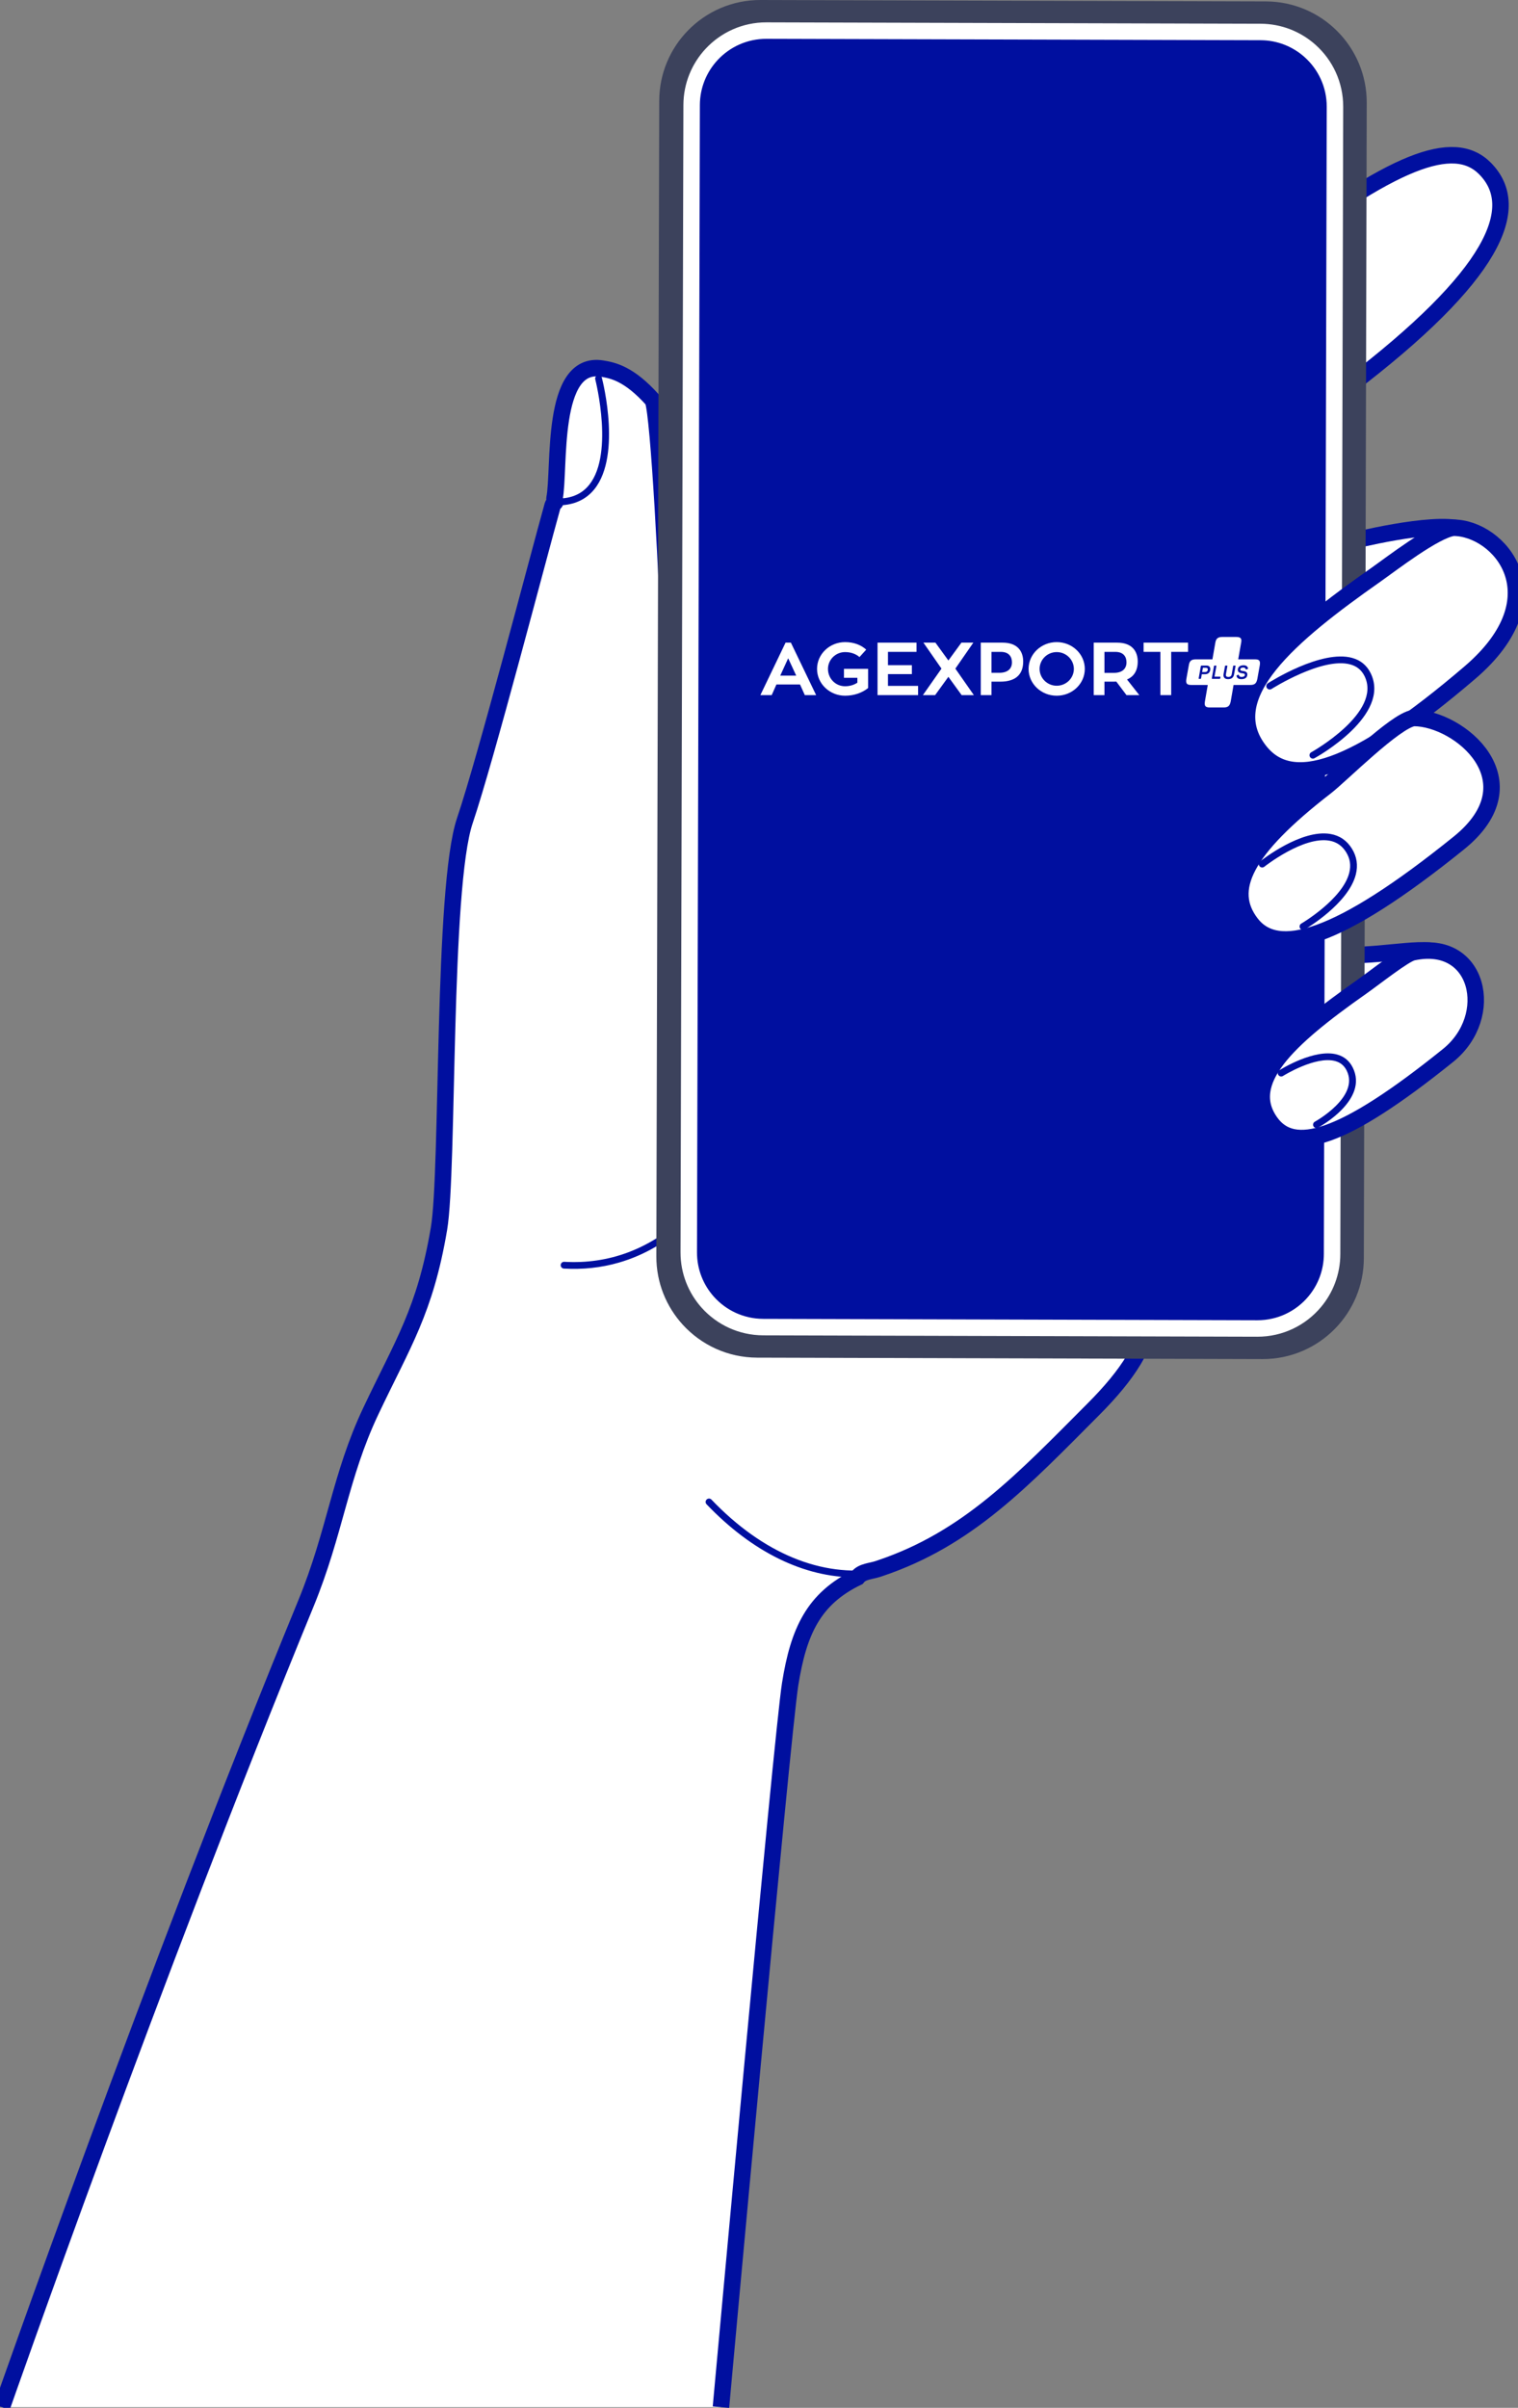 <svg width="553" height="877" viewBox="0 0 553 877" fill="none" xmlns="http://www.w3.org/2000/svg">
<rect x="0" y="0" width="553" height="877" fill="#808080" stroke="none"/>
<g clip-path="url(#clip0_10728_12766)">
<path d="M540.968 61.363C529.513 49.827 507.538 58.406 461.694 93.466C460.47 94.401 423.699 132.494 402.528 142.838L408.98 210.685C422.865 199.854 477.131 151.538 491.152 140.883C544.294 100.493 555.086 75.582 540.968 61.363Z" fill="white" stroke="#000F9F" stroke-width="6" stroke-miterlimit="10"/>
<path d="M0.7 876.752C0.7 876.752 55.391 720.354 111.406 584.125C122.141 558.026 123.821 537.78 135.098 513.935C146.712 489.377 154.856 477.455 159.919 447.531C163.506 426.324 161.064 323.38 169.357 298.863C177.007 276.253 195.868 203.65 201.353 184.007C201.511 183.442 202.204 183.225 202.343 182.752C202.422 182.485 201.937 181.891 201.996 181.567C204.112 170.929 200.277 131.158 219.313 134.251C223.187 134.885 229.128 136.02 237.718 145.639C237.787 145.718 237.866 145.867 237.936 146.094C239.952 151.986 243.064 207.003 244.559 253.012C245.4 278.705 245.724 301.602 245.073 311.557C245.073 311.557 247.407 313.643 251.529 317.36C279.699 342.726 391.424 443.9 413.763 472.62C416.136 475.664 417.489 477.888 417.647 479.135C418.852 488.863 410.618 500.953 398.45 513.153C372.563 539.133 352.686 560.399 320.658 571.173C320.451 571.243 320.243 571.312 320.045 571.381C317.237 572.351 314.134 572.262 312.365 574.514C296.422 582.245 290.917 594.078 287.841 613.466C284.924 631.864 262.635 876.752 262.635 876.752" fill="white"/>
<path d="M0.7 876.752C0.7 876.752 55.391 720.354 111.406 584.125C122.141 558.026 123.821 537.78 135.098 513.935C146.712 489.377 154.856 477.455 159.919 447.531C163.506 426.324 161.064 323.38 169.357 298.863C177.007 276.253 195.868 203.65 201.353 184.007C201.511 183.442 202.204 183.225 202.343 182.752C202.422 182.485 201.937 181.891 201.996 181.567C204.112 170.929 200.277 131.158 219.313 134.251C223.187 134.885 229.128 136.02 237.718 145.639C237.787 145.718 237.866 145.867 237.936 146.094C239.952 151.986 243.064 207.003 244.559 253.012C245.4 278.705 245.724 301.602 245.073 311.557C245.073 311.557 247.407 313.643 251.529 317.36C279.699 342.726 391.424 443.9 413.763 472.62C416.136 475.664 417.489 477.888 417.647 479.135C418.852 488.863 410.618 500.953 398.45 513.153C372.563 539.133 352.686 560.399 320.658 571.173C320.451 571.243 320.243 571.312 320.045 571.381C317.237 572.351 314.134 572.262 312.365 574.514C296.422 582.245 290.917 594.078 287.841 613.466C284.924 631.864 262.635 876.752 262.635 876.752" stroke="#000F9F" stroke-width="6" stroke-miterlimit="10"/>
<path d="M532.346 192.743C521.86 189.595 491.661 197.278 491.661 197.278C491.661 197.278 490.671 216.545 490.642 216.562C490.642 216.562 532.351 192.738 532.346 192.743Z" fill="white" stroke="#000F9F" stroke-width="6" stroke-miterlimit="10"/>
<path d="M525.54 347.849C521.586 343.895 504.779 348.099 491.661 347.83C491.661 347.83 491.055 364.426 491.028 364.441C491.028 364.441 525.54 351.804 525.54 347.849Z" fill="white" stroke="#000F9F" stroke-width="6" stroke-miterlimit="10"/>
<path d="M525.539 270.737C515.655 264.806 504.121 267.233 491.661 269.973L488.294 287.918C488.294 287.955 488.219 288.024 488.256 288.024C488.739 288.007 525.544 270.732 525.539 270.737Z" stroke="#000F9F" stroke-width="6" stroke-miterlimit="10"/>
<path d="M225.315 459.916C218.971 461.732 212.333 462.447 205.423 462.051C204.742 462.012 204.22 461.428 204.26 460.747C204.3 460.064 204.886 459.545 205.564 459.584C221.883 460.517 236.659 454.972 249.487 443.096C280.152 414.708 288.764 361.889 288.774 361.429C288.786 360.753 289.343 360.202 290.016 360.204C290.692 360.209 291.238 360.741 291.243 361.417C291.27 364.908 281.008 416.505 251.989 444.136C243.844 451.893 234.919 457.167 225.315 459.916Z" fill="#000F9F"/>
<path d="M275.814 494.493L459.928 495.01C470.267 495.04 479.622 490.801 486.329 483.956C492.811 477.337 496.819 468.28 496.844 458.283L497.893 37.43C497.918 27.265 493.823 18.052 487.18 11.373C480.537 4.694 471.348 0.55 461.184 0.52L277.069 0C266.69 -0.03 257.3 4.242 250.591 11.133C244.153 17.745 240.177 26.77 240.152 36.727L239.103 457.58C239.078 467.186 242.735 475.944 248.745 482.514C255.455 489.851 265.092 494.461 275.814 494.493Z" fill="#3C425C"/>
<path d="M278.024 483.365L458.015 483.869C466.412 483.894 473.929 480.108 478.931 474.139C482.878 469.433 485.26 463.37 485.275 456.748L486.322 38.905C486.341 30.82 482.833 23.55 477.244 18.556C472.454 14.275 466.14 11.665 459.213 11.648L279.221 11.143C271.341 11.12 264.235 14.454 259.255 19.799C254.745 24.639 251.979 31.127 251.959 38.266L250.912 456.11C250.895 463.118 253.53 469.512 257.869 474.345C262.833 479.861 270.02 483.342 278.024 483.365Z" fill="#000F9F" stroke="white" stroke-width="6" stroke-miterlimit="10"/>
<path d="M529.456 192.218C522.704 193.101 506.8 205.434 501.137 209.413C470.141 231.189 443.198 253.537 458.879 273.499C470.413 288.183 493.539 280.829 535.421 245.032C568.08 217.127 546.03 192.218 529.456 192.218Z" fill="white" stroke="#000F9F" stroke-width="6" stroke-miterlimit="10"/>
<path d="M514.668 346.86C511.583 347.53 500.934 356.01 495.971 359.497C468.818 378.573 452.35 394.052 462.835 408.733C471.126 420.341 488.875 415.545 527.517 384.426C545.241 370.155 538.786 341.616 514.668 346.86Z" fill="white" stroke="#000F9F" stroke-width="6" stroke-miterlimit="10"/>
<path d="M515.022 261.51C508.27 262.396 488.516 282.323 483.039 286.555C453.163 309.642 446.466 324.121 455.737 336.281C465.23 348.73 487.351 342.62 531.433 307.059C559.4 284.498 531.594 261.51 515.022 261.51Z" fill="white" stroke="#000F9F" stroke-width="6" stroke-miterlimit="10"/>
<path d="M479.58 410.873C479.142 410.873 478.716 410.641 478.494 410.228C478.167 409.629 478.39 408.879 478.988 408.552C479.154 408.463 495.399 399.481 490.57 389.889C489.677 388.115 488.328 386.999 486.443 386.474C479.261 384.485 467.503 391.824 467.387 391.899C466.811 392.26 466.046 392.089 465.683 391.513C465.319 390.936 465.492 390.171 466.068 389.808C466.588 389.481 478.885 381.812 487.104 384.091C489.659 384.802 491.567 386.378 492.774 388.776C498.678 400.5 480.923 410.312 480.166 410.722C479.978 410.824 479.778 410.873 479.58 410.873Z" fill="#000F9F"/>
<path d="M474.664 338.703C474.238 338.703 473.825 338.483 473.595 338.089C473.251 337.5 473.452 336.743 474.04 336.399C474.191 336.313 489.11 327.528 491.53 317.882C492.206 315.19 491.839 312.753 490.414 310.434C488.945 308.044 486.938 306.658 484.283 306.193C474.713 304.525 460.717 315.583 460.579 315.695C460.044 316.12 459.267 316.034 458.842 315.499C458.416 314.967 458.503 314.19 459.037 313.765C459.646 313.28 474.043 301.889 484.706 303.76C488.051 304.344 490.681 306.155 492.517 309.14C494.289 312.018 494.761 315.163 493.925 318.491C491.248 329.146 475.933 338.159 475.282 338.537C475.089 338.651 474.877 338.703 474.664 338.703Z" fill="#000F9F"/>
<path d="M478.281 276.31C477.846 276.31 477.425 276.08 477.198 275.671C476.868 275.075 477.084 274.323 477.682 273.994C477.942 273.85 503.614 259.476 497.095 246.257C496.013 244.067 494.333 242.678 491.956 242.015C481.767 239.179 463.402 250.827 463.216 250.943C462.642 251.312 461.878 251.144 461.509 250.57C461.14 249.996 461.309 249.231 461.883 248.862C462.674 248.357 481.369 236.502 492.616 239.635C495.669 240.483 497.921 242.344 499.311 245.163C506.867 260.49 480.023 275.525 478.877 276.159C478.689 276.26 478.484 276.31 478.281 276.31Z" fill="#000F9F"/>
<path d="M215.512 179.33C212.43 182.483 208.298 184.066 203.167 184.066C202.573 184.066 201.971 184.047 201.358 184.007C201.516 183.443 201.655 182.931 201.793 182.455C201.873 182.188 201.942 181.891 202.001 181.565C206.994 181.802 210.938 180.478 213.743 177.6C224.172 166.923 216.925 138.47 216.856 138.183C216.678 137.53 217.074 136.85 217.737 136.681C218.4 136.513 219.07 136.909 219.248 137.562C219.565 138.787 226.908 167.665 215.512 179.33Z" fill="#000F9F"/>
<path d="M320.047 571.382C317.239 572.352 314.691 573.389 312.367 574.515C312.11 574.525 311.853 574.525 311.595 574.525C292.933 574.525 274.095 565.362 257.399 547.901C256.924 547.416 256.944 546.627 257.439 546.162C257.924 545.687 258.713 545.706 259.178 546.201C277.94 565.807 299.391 574.646 320.047 571.382Z" fill="#000F9F"/>
<path d="M439.328 243.217H438.215L437.938 244.778H439.052C439.553 244.778 439.901 244.491 439.99 244.001C440.08 243.512 439.825 243.217 439.323 243.217H439.328Z" fill="white"/>
<path d="M457.145 240.146H451.078L452.123 234.173C452.472 232.544 451.975 232 450.335 232H445.313C443.674 232 442.977 232.544 442.726 234.173L441.681 240.146H435.666C434.026 240.146 433.329 240.69 433.078 242.319L432.182 247.305C431.936 248.933 432.331 249.477 433.97 249.477H439.986L438.941 255.501C438.695 257.13 439.09 257.674 440.729 257.674H445.751C447.391 257.674 447.99 257.13 448.338 255.501L449.383 249.477H455.45C457.09 249.477 457.689 248.933 458.037 247.305L458.933 242.319C459.18 240.69 458.785 240.146 457.145 240.146ZM440.874 244.073C440.708 245.035 440.003 245.575 438.992 245.575H437.798L437.543 247.026C437.509 247.195 437.441 247.258 437.267 247.258H436.868C436.698 247.258 436.647 247.195 436.677 247.026L437.454 242.648C437.488 242.479 437.556 242.416 437.73 242.416H439.557C440.046 242.416 440.415 242.567 440.657 242.871C440.899 243.179 440.967 243.571 440.878 244.069L440.874 244.073ZM444.595 246.693L444.54 247.026C444.506 247.195 444.438 247.258 444.264 247.258H441.66C441.49 247.258 441.439 247.195 441.469 247.026L442.246 242.648C442.28 242.479 442.348 242.416 442.522 242.416H442.922C443.092 242.416 443.147 242.479 443.113 242.648L442.433 246.457H444.404C444.574 246.457 444.629 246.52 444.595 246.689V246.693ZM450.097 242.652L449.553 245.681C449.362 246.773 448.614 247.364 447.357 247.364C446.741 247.364 446.29 247.195 446.01 246.853C445.73 246.512 445.64 246.069 445.742 245.516L446.256 242.652C446.282 242.483 446.358 242.42 446.533 242.42H446.923C447.093 242.42 447.149 242.483 447.115 242.652L446.592 245.605C446.482 246.225 446.783 246.567 447.476 246.567C448.168 246.567 448.597 246.225 448.704 245.605L449.226 242.652C449.26 242.483 449.328 242.42 449.502 242.42H449.893C450.063 242.42 450.118 242.483 450.093 242.652H450.097ZM454.477 243.66L454.09 243.825C453.925 243.888 453.865 243.867 453.81 243.711C453.678 243.335 453.44 243.137 452.926 243.137C452.259 243.137 451.898 243.344 451.822 243.757C451.788 243.998 451.877 244.154 452.102 244.242C452.327 244.331 452.527 244.377 452.892 244.411C454.039 244.542 454.528 245.061 454.366 245.968C454.197 246.9 453.474 247.364 452.204 247.364C451.21 247.364 450.624 246.984 450.467 246.225C450.441 246.056 450.492 245.98 450.666 245.925L451.066 245.79C451.235 245.736 451.286 245.769 451.333 245.934C451.435 246.356 451.758 246.567 452.293 246.567C453.016 246.567 453.419 246.326 453.508 245.858C453.585 245.44 453.219 245.297 452.535 245.225C452.157 245.191 451.898 245.137 451.575 244.985C451.41 244.909 451.278 244.82 451.184 244.719C450.993 244.508 450.874 244.145 450.959 243.69C451.125 242.808 451.83 242.319 453.062 242.319C453.976 242.319 454.434 242.698 454.655 243.377C454.711 243.533 454.668 243.588 454.485 243.664L454.477 243.66Z" fill="white"/>
<path d="M291.448 249.306H282.846L281.125 253.183H277L286.176 234.064H288.113L297.315 253.183H293.19L291.444 249.306H291.448ZM284.239 246.079H290.055L287.132 239.759L284.239 246.079Z" fill="white"/>
<path d="M316.245 243.61V250.605C314.117 252.313 311.165 253.397 307.859 253.397C302.235 253.397 297.646 249.031 297.646 243.636C297.646 238.24 302.235 233.874 307.859 233.874C311.084 233.874 313.705 234.933 315.561 236.612L313.102 239.324C311.819 238.185 309.962 237.506 307.859 237.506C304.418 237.506 301.631 240.274 301.631 243.636C301.631 247.188 304.418 249.955 307.859 249.955C309.58 249.955 311.109 249.466 312.337 248.656V246.867H307.447V243.615H316.241L316.245 243.61Z" fill="white"/>
<path d="M334.458 249.821V253.183H319.683V234.064H333.885V237.427H323.481V242.282H332.194V245.535H323.481V249.821H334.458Z" fill="white"/>
<path d="M350.245 234.064H354.586L348.031 243.531L354.778 253.187H350.325L345.491 246.518L340.656 253.187H336.204L342.976 243.531L336.395 234.064H340.767L345.491 240.574L350.245 234.064Z" fill="white"/>
<path d="M365.207 234.064C370.832 234.064 372.743 237.372 372.743 240.953C372.743 246.189 369.328 248.277 364.442 248.277H361.192V253.187H357.288V234.064H365.207ZM364.06 245.05C367.174 245.05 368.648 243.501 368.648 241.253C368.648 239.274 367.611 237.431 364.578 237.431H361.192V245.05H364.06Z" fill="white"/>
<path d="M395.191 243.636C395.191 249.031 390.629 253.397 384.949 253.397C379.269 253.397 374.706 249.031 374.706 243.636C374.706 238.24 379.294 233.874 384.949 233.874C390.603 233.874 395.191 238.24 395.191 243.636ZM391.202 243.636C391.202 240.274 388.39 237.506 384.949 237.506C381.508 237.506 378.721 240.274 378.721 243.636C378.721 246.998 381.508 249.765 384.949 249.765C388.39 249.765 391.202 247.027 391.202 243.636Z" fill="white"/>
<path d="M406.662 248.247C406.445 248.273 406.169 248.273 405.923 248.273H402.346V253.183H398.441V234.064H406.934C412.558 234.064 414.47 237.372 414.47 240.953C414.47 244.235 413.106 246.404 410.566 247.488L415.044 253.183H410.375L406.662 248.247ZM402.346 245.075H405.787C408.901 245.075 410.375 243.501 410.375 241.253C410.375 239.274 409.338 237.431 406.305 237.431H402.346V245.075Z" fill="white"/>
<path d="M432.797 237.427H426.654V253.183H422.721V237.427H416.603V234.064H432.797V237.427Z" fill="white"/>
</g>
<defs>
<clipPath id="clip0_10728_12766">
<rect width="553" height="877" fill="white"/>
</clipPath>
</defs>
</svg>

